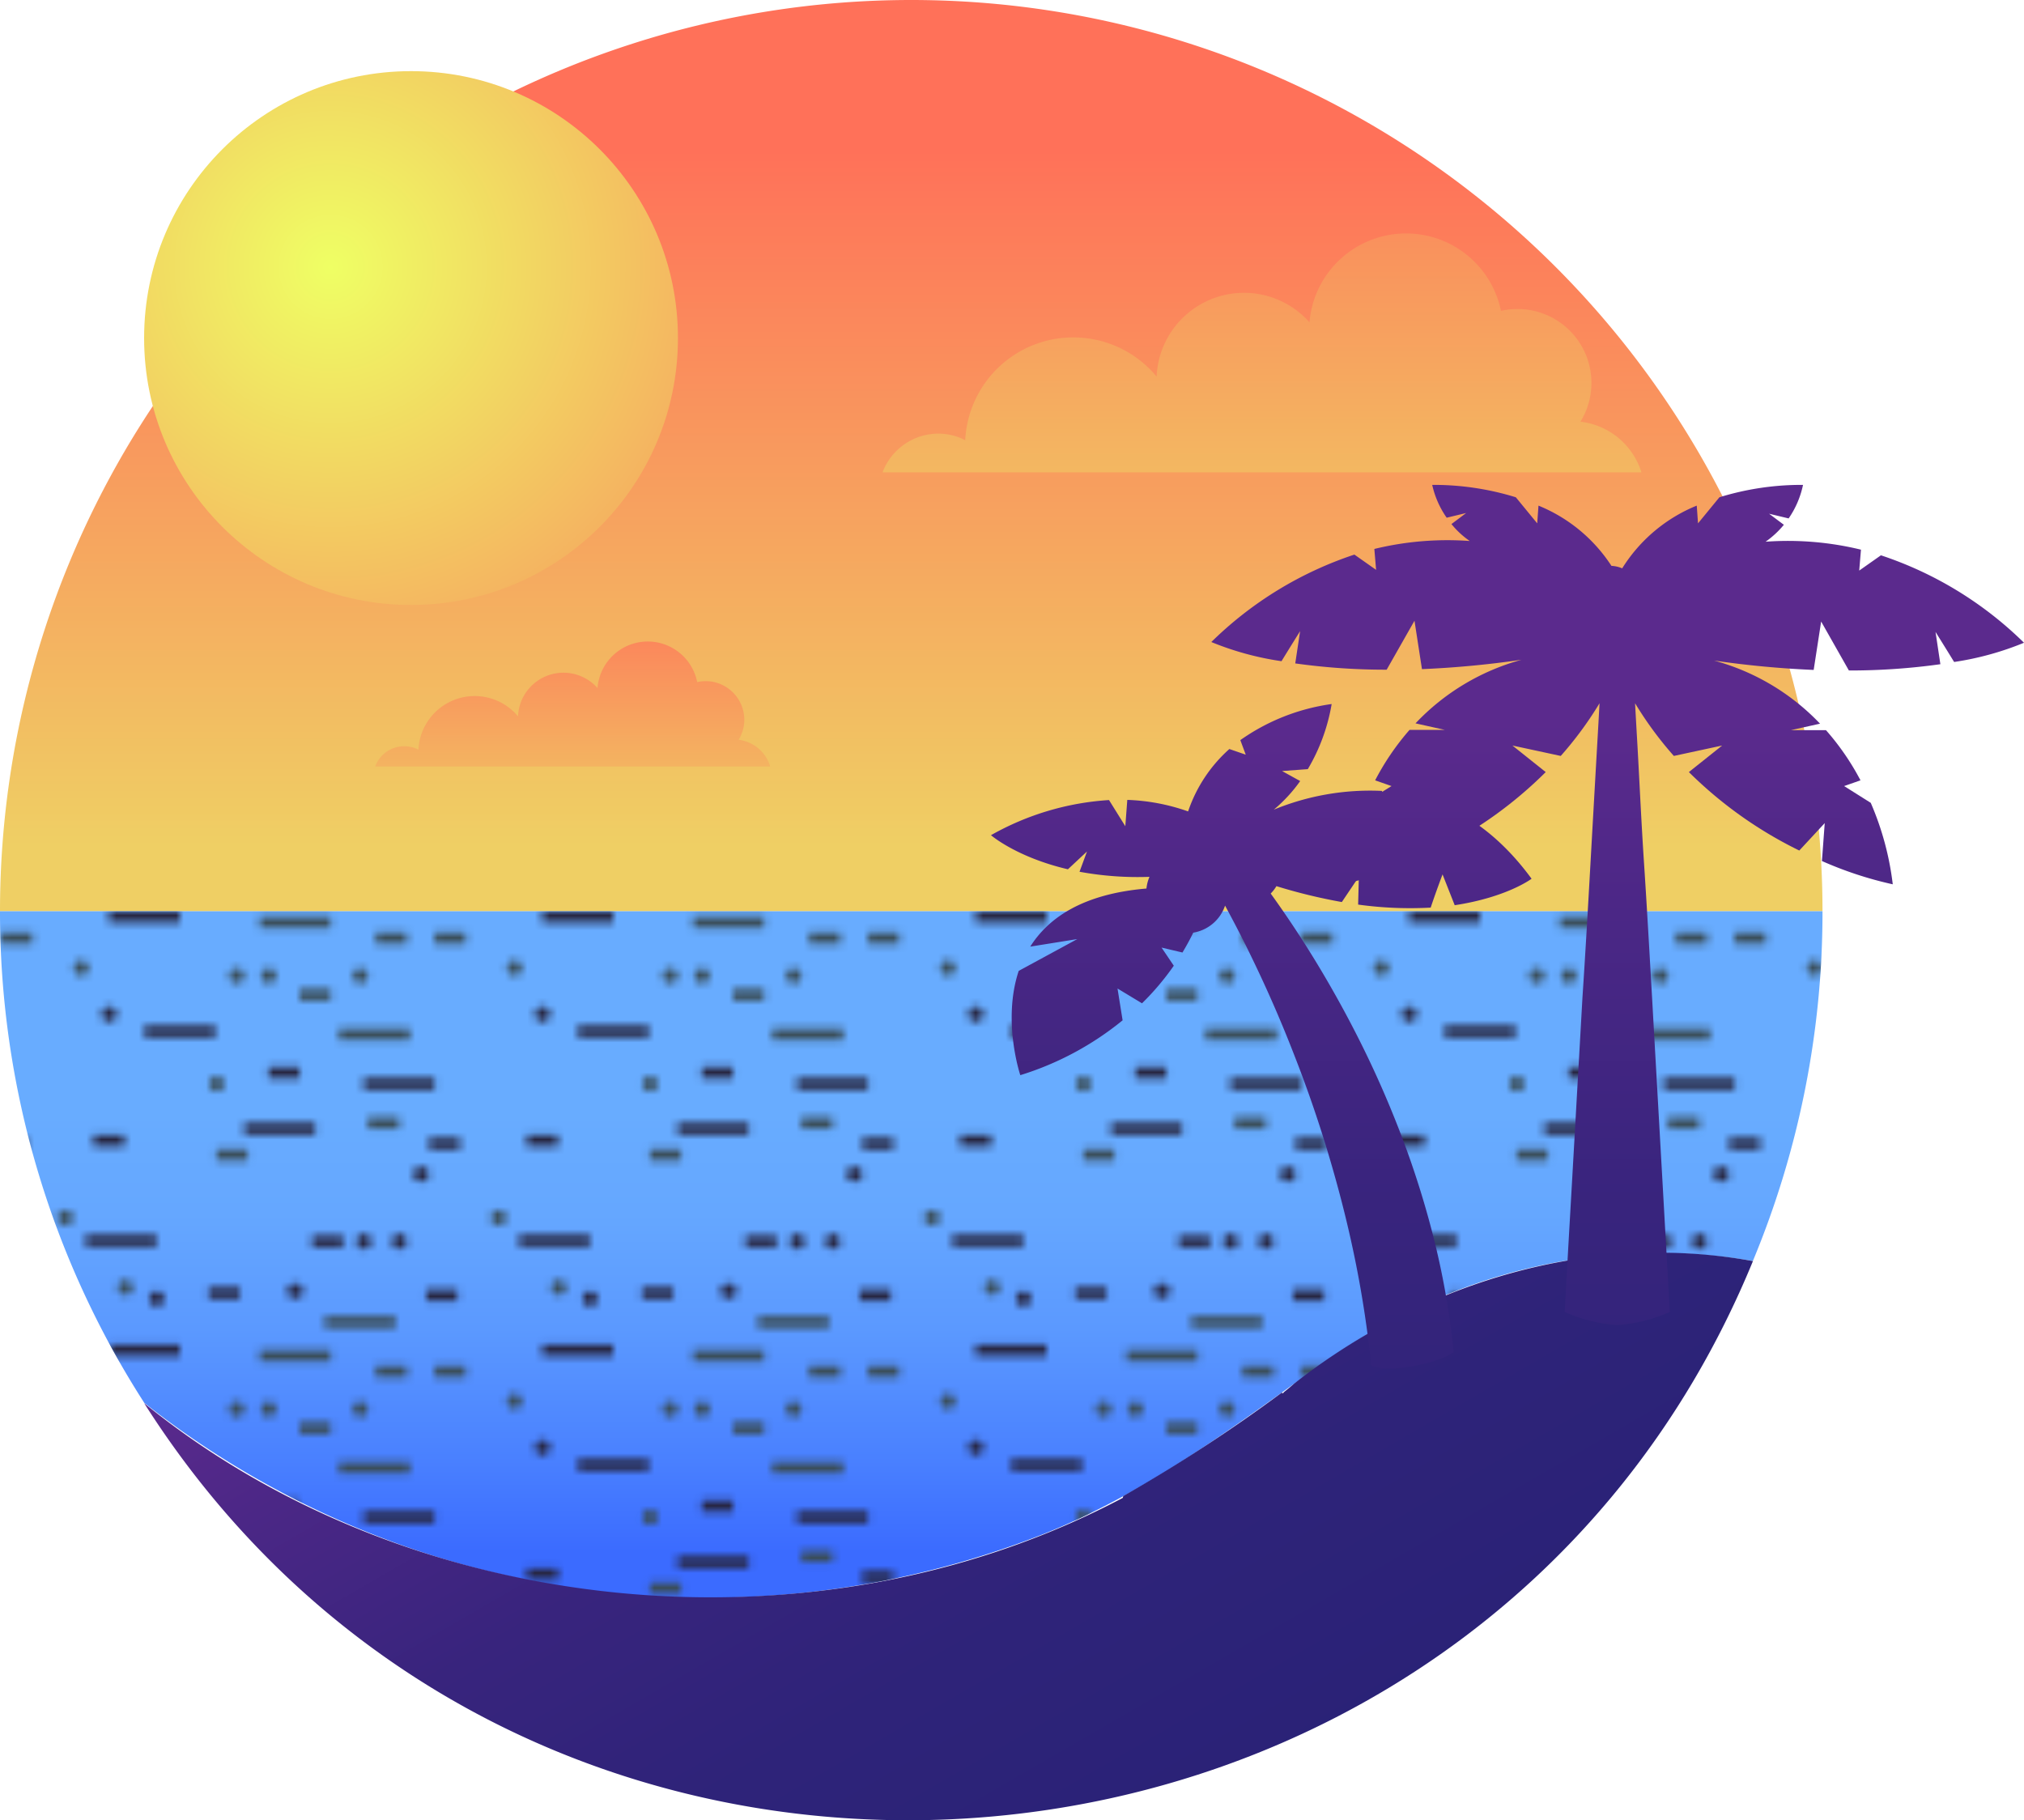 <svg xmlns="http://www.w3.org/2000/svg" xmlns:xlink="http://www.w3.org/1999/xlink" viewBox="0 0 254.63 228.99"><defs><style>.cls-1{fill:none;}.cls-2{mix-blend-mode:screen;}.cls-3{fill:#27253f;}.cls-4{fill:#3a4d57;}.cls-5{fill:url(#New_Gradient_Swatch_15);}.cls-6{fill:url(#linear-gradient);}.cls-7{fill:url(#New_Pattern_Swatch_5);}.cls-8{fill:url(#radial-gradient);}.cls-9{fill:url(#New_Gradient_Swatch_3);}.cls-10{fill:url(#New_Gradient_Swatch_15-2);}.cls-11{fill:url(#New_Gradient_Swatch_15-3);}.cls-12{fill:url(#New_Gradient_Swatch_3-2);}.cls-13{fill:url(#New_Gradient_Swatch_3-3);}</style><linearGradient id="New_Gradient_Swatch_15" x1="114.64" y1="106.52" x2="114.64" y2="18.88" gradientUnits="userSpaceOnUse"><stop offset="0" stop-color="#efcf64"/><stop offset="1" stop-color="#ff7159"/></linearGradient><linearGradient id="linear-gradient" x1="114.64" y1="114.83" x2="114.64" y2="195.29" gradientUnits="userSpaceOnUse"><stop offset="0.31" stop-color="#68acff"/><stop offset="0.47" stop-color="#65a7ff"/><stop offset="0.65" stop-color="#5b99ff"/><stop offset="0.85" stop-color="#4a81ff"/><stop offset="1" stop-color="#3b6bff"/></linearGradient><pattern id="New_Pattern_Swatch_5" data-name="New Pattern Swatch 5" width="57.39" height="57.39" patternTransform="translate(5.71 -12.21) scale(0.94)" patternUnits="userSpaceOnUse" viewBox="0 0 57.39 57.39"><rect class="cls-1" width="57.39" height="57.39"/><g class="cls-2"><rect class="cls-3" x="5.37" y="4.3" width="9.5" height="1.5"/><rect class="cls-3" x="42.59" y="41.3" width="9.5" height="1.5"/><rect class="cls-3" x="13.25" y="34.3" width="9.5" height="1.5"/><rect class="cls-3" x="26.62" y="47.31" width="9.5" height="1.5"/><rect class="cls-3" x="21.86" y="11.31" width="4.17" height="1.5"/><rect class="cls-3" x="35.69" y="4.4" width="4.17" height="1.5"/><rect class="cls-3" x="50.97" y="11.6" width="4.17" height="1.5"/><rect class="cls-3" x="51.33" y="49.3" width="4.17" height="1.5"/><rect class="cls-3" x="6.42" y="48.9" width="4.17" height="1.5"/><rect class="cls-3" x="29.86" y="39.8" width="4.17" height="1.5"/><rect class="cls-3" x="8.5" y="18.94" width="9.5" height="1.5"/><path class="cls-3" d="M43.63,5.15a1,1,0,1,1-1-1A1,1,0,0,1,43.63,5.15Z"/><path class="cls-3" d="M48.38,5.15a1,1,0,1,1-1-1A1,1,0,0,1,48.38,5.15Z"/><path class="cls-3" d="M9.54,32.73a1,1,0,1,1-1-1A1,1,0,0,1,9.54,32.73Z"/><path class="cls-3" d="M15.91,12.81a1,1,0,1,1-1-1A1,1,0,0,1,15.91,12.81Z"/><circle class="cls-3" cx="50.29" cy="54.14" r="1.04"/><circle class="cls-3" cx="33.44" cy="11.77" r="1.04"/></g><g class="cls-2"><rect class="cls-4" x="34.02" y="29.39" width="4.17" height="1.5"/><rect class="cls-4" x="44.22" y="21.8" width="4.17" height="1.5"/><rect class="cls-4" x="52.09" y="21.8" width="4.17" height="1.5"/><rect class="cls-4" x="22.9" y="50.8" width="4.17" height="1.5"/><rect class="cls-4" x="43.18" y="46.56" width="4.17" height="1.5"/><rect class="cls-4" x="37.37" y="15.18" width="9.5" height="1.5"/><rect class="cls-4" x="28.69" y="19.69" width="9.5" height="1.5"/><rect class="cls-4" x="39.28" y="34.68" width="9.5" height="1.5"/><path class="cls-4" d="M11.71,11.31a1,1,0,1,1-1-1A1,1,0,0,1,11.71,11.31Z"/><path class="cls-4" d="M26.62,27.59a1,1,0,1,1-1-1A1,1,0,0,1,26.62,27.59Z"/><path class="cls-4" d="M30.89,27.59a1,1,0,1,1-1-1A1,1,0,0,1,30.89,27.59Z"/><path class="cls-4" d="M43.16,27.59a1,1,0,1,1-1-1A1,1,0,0,1,43.16,27.59Z"/><path class="cls-4" d="M23.94,42.05a1,1,0,1,1-1-1A1,1,0,0,1,23.94,42.05Z"/><circle class="cls-4" cx="2.67" cy="1.97" r="1.04"/><path class="cls-4" d="M5.79,26.55a1,1,0,1,1-1-1A1,1,0,0,1,5.79,26.55Z"/></g></pattern><radialGradient id="radial-gradient" cx="41.59" cy="33.58" r="52.37" gradientUnits="userSpaceOnUse"><stop offset="0" stop-color="#efff64"/><stop offset="1" stop-color="#f5ab60"/></radialGradient><linearGradient id="New_Gradient_Swatch_3" x1="97.9" y1="130.47" x2="154.14" y2="227.89" gradientUnits="userSpaceOnUse"><stop offset="0" stop-color="#5b2a8d"/><stop offset="0.17" stop-color="#4b2786"/><stop offset="0.43" stop-color="#38247d"/><stop offset="0.7" stop-color="#2e2379"/><stop offset="1" stop-color="#2a2277"/></linearGradient><linearGradient id="New_Gradient_Swatch_15-2" x1="72.04" y1="106.39" x2="72.04" y2="72.49" xlink:href="#New_Gradient_Swatch_15"/><linearGradient id="New_Gradient_Swatch_15-3" x1="158.72" y1="77.2" x2="158.72" y2="5.75" xlink:href="#New_Gradient_Swatch_15"/><linearGradient id="New_Gradient_Swatch_3-2" x1="158.72" y1="90.82" x2="158.72" y2="232.94" xlink:href="#New_Gradient_Swatch_3"/><linearGradient id="New_Gradient_Swatch_3-3" x1="203.5" y1="90.82" x2="203.5" y2="232.94" xlink:href="#New_Gradient_Swatch_3"/></defs><title>Asset 1</title><g id="Layer_2" data-name="Layer 2"><g id="OBJECTS"><path class="cls-5" d="M0,114.64a114.64,114.64,0,0,1,229.28,0Z"/><path class="cls-6" d="M229.28,114.64a114.21,114.21,0,0,1-8.76,44,70.79,70.79,0,0,0-12.09-1c-15.23,0-29.53,5-41.89,13.78-11.58,8.2-22.3,16.47-35.65,21.72A115.06,115.06,0,0,1,89,201a114.17,114.17,0,0,1-70.84-24.5A114.15,114.15,0,0,1,0,114.64Z"/><path class="cls-7" d="M229.28,114.64a114.21,114.21,0,0,1-8.76,44,70.79,70.79,0,0,0-12.09-1c-15.23,0-29.53,5-41.89,13.78-11.58,8.2-22.3,16.47-35.65,21.72A115.06,115.06,0,0,1,89,201a114.17,114.17,0,0,1-70.84-24.5A114.15,114.15,0,0,1,0,114.64Z"/><circle class="cls-8" cx="51.71" cy="42.53" r="33.58"/><path class="cls-9" d="M162.83,174.05c-.42.36-.84.72-1.28,1.06l-.07.07s0,.06-.09.08l-.08.06,0-.16a199.66,199.66,0,0,1-20,13.05l-.06.23c-39,20.61-89.82,15.14-123.11-11.91,49.31,77.62,167.55,67,202.39-17.88C200.07,154.91,179.08,161.31,162.83,174.05Z"/><path class="cls-10" d="M92.92,93.07a4.79,4.79,0,0,0,.72-2.52,4.87,4.87,0,0,0-4.86-4.86,5.31,5.31,0,0,0-1.07.12,6.34,6.34,0,0,0-12.54.75,5.72,5.72,0,0,0-10,3.56,7.09,7.09,0,0,0-12.53,4.19,3.9,3.9,0,0,0-5.44,2.11h49.7A4.75,4.75,0,0,0,92.92,93.07Z"/><path class="cls-11" d="M198.83,53.05a9.3,9.3,0,0,0-10-13.94,12.19,12.19,0,0,0-24.09,1.44,11,11,0,0,0-19.23,6.83,13.61,13.61,0,0,0-24.08,8,7.36,7.36,0,0,0-3.4-.83,7.53,7.53,0,0,0-7,4.87h95.47A9.14,9.14,0,0,0,198.83,53.05Z"/><path class="cls-12" d="M177.46,100l-1.52,3.63-2.09-4.13a31.82,31.82,0,0,0-13.6,2.36,18.9,18.9,0,0,0,3.32-3.6L161.29,97l3.24-.24a23.84,23.84,0,0,0,3-8.19,26.08,26.08,0,0,0-11.49,4.54l.68,1.83-2.06-.71a18.37,18.37,0,0,0-5.19,7.85,25.43,25.43,0,0,0-7.65-1.45l-.25,3.31-2.05-3.29a34.52,34.52,0,0,0-14.85,4.42s3.19,2.77,9.68,4.29l2.4-2.24-.94,2.55a40.37,40.37,0,0,0,8.8.64,5,5,0,0,0-.38,1.47c-8,.68-12.32,3.67-14.62,7.31l5.92-.95-7.37,4c-2.1,6.31.2,13.12.2,13.12a38.15,38.15,0,0,0,12.87-6.9l-.64-4,3.08,1.86a33.06,33.06,0,0,0,4-4.73l-1.54-2.28,2.63.62c.48-.8.94-1.63,1.36-2.5a5.09,5.09,0,0,0,4-3.4c1,1.85,2.2,4.12,3.47,6.77,1.65,3.41,3.45,7.43,5.22,12,1.49,3.8,2.95,7.95,4.28,12.39s2.54,9.12,3.51,14c.81,4.08,1.46,8.31,1.9,12.66,0,0,1,.8,4.93.17s5.46-1.83,5.46-1.83a102.09,102.09,0,0,0-2.3-13.44,115.23,115.23,0,0,0-4.53-14.41,127.87,127.87,0,0,0-5.42-12.13c-2.34-4.59-4.71-8.6-6.84-11.92-1.45-2.25-2.79-4.19-3.94-5.78a4.63,4.63,0,0,0,.72-.93,68.35,68.35,0,0,0,8.23,2l2.14-3.18-.09,3.5a47.54,47.54,0,0,0,9.13.38c.57-1.74,1.49-4.18,1.49-4.18l1.53,3.88c6.59-1,9.67-3.33,9.67-3.33C188,104.15,182.65,101.12,177.46,100Z"/><path class="cls-13" d="M254.63,80.86a46.51,46.51,0,0,0-18-11l-2.73,1.92.22-2.63a38.83,38.83,0,0,0-12-1,11.59,11.59,0,0,0,2.3-2.13l-1.86-1.39,2.46.59A11.6,11.6,0,0,0,226.83,61a35,35,0,0,0-10.52,1.56l-2.69,3.28-.16-2.23a19.85,19.85,0,0,0-9.38,7.89,3.76,3.76,0,0,0-1.35-.31,19.88,19.88,0,0,0-9.18-7.58l-.16,2.23-2.69-3.28A35,35,0,0,0,180.18,61,11.6,11.6,0,0,0,182,65.13l2.45-.59-1.85,1.39a11.06,11.06,0,0,0,2.3,2.13,38.87,38.87,0,0,0-12,1l.22,2.63-2.73-1.92a46.55,46.55,0,0,0-18,11,37.3,37.3,0,0,0,8.83,2.41c.88-1.44,2.34-3.78,2.34-3.78l-.61,4.06a81.91,81.91,0,0,0,11.5.79l3.5-6.16.94,6.09a122.55,122.55,0,0,0,12.53-1.18h0A28.78,28.78,0,0,0,178.08,91l3.68.82h-4.43A32.07,32.07,0,0,0,173,98.17l2.06.72L171.66,101a36.92,36.92,0,0,0-2.78,10.25,46.68,46.68,0,0,0,8.91-2.93l-.34-4.77,3.2,3.45a52.31,52.31,0,0,0,13.81-9.87l-4.19-3.34,6.08,1.31a45.27,45.27,0,0,0,4.88-6.63c-.09,1.67-.19,3.45-.3,5.32-.26,4.56-.55,9.65-.85,15s-.63,11.15-1,16.72c-.3,5.34-.6,10.57-.87,15.39-.31,5.47-.59,10.41-.82,14.37h0c-.34,6-.55,9.78-.55,9.78a19.51,19.51,0,0,0,6.61,1.65,19.52,19.52,0,0,0,6.62-1.65s-.21-3.78-.55-9.78h0c-.22-4-.5-8.9-.81-14.37-.27-4.82-.57-10.05-.87-15.39-.32-5.57-.64-11.27-1-16.72s-.58-10.41-.84-15c-.11-1.87-.21-3.65-.3-5.32a45.27,45.27,0,0,0,4.88,6.63l6.08-1.31-4.19,3.34A52.31,52.31,0,0,0,226.36,107l3.2-3.45-.35,4.77a46.93,46.93,0,0,0,8.91,2.93A36.66,36.66,0,0,0,235.35,101L232,98.89l2.06-.72a32.07,32.07,0,0,0-4.34-6.31h-4.43l3.68-.82a28.77,28.77,0,0,0-13.34-7.94h0a123,123,0,0,0,12.54,1.18l.94-6.09,3.49,6.16a82.06,82.06,0,0,0,11.51-.79l-.61-4.06s1.46,2.34,2.34,3.78A37.5,37.5,0,0,0,254.63,80.86Z"/></g></g></svg>